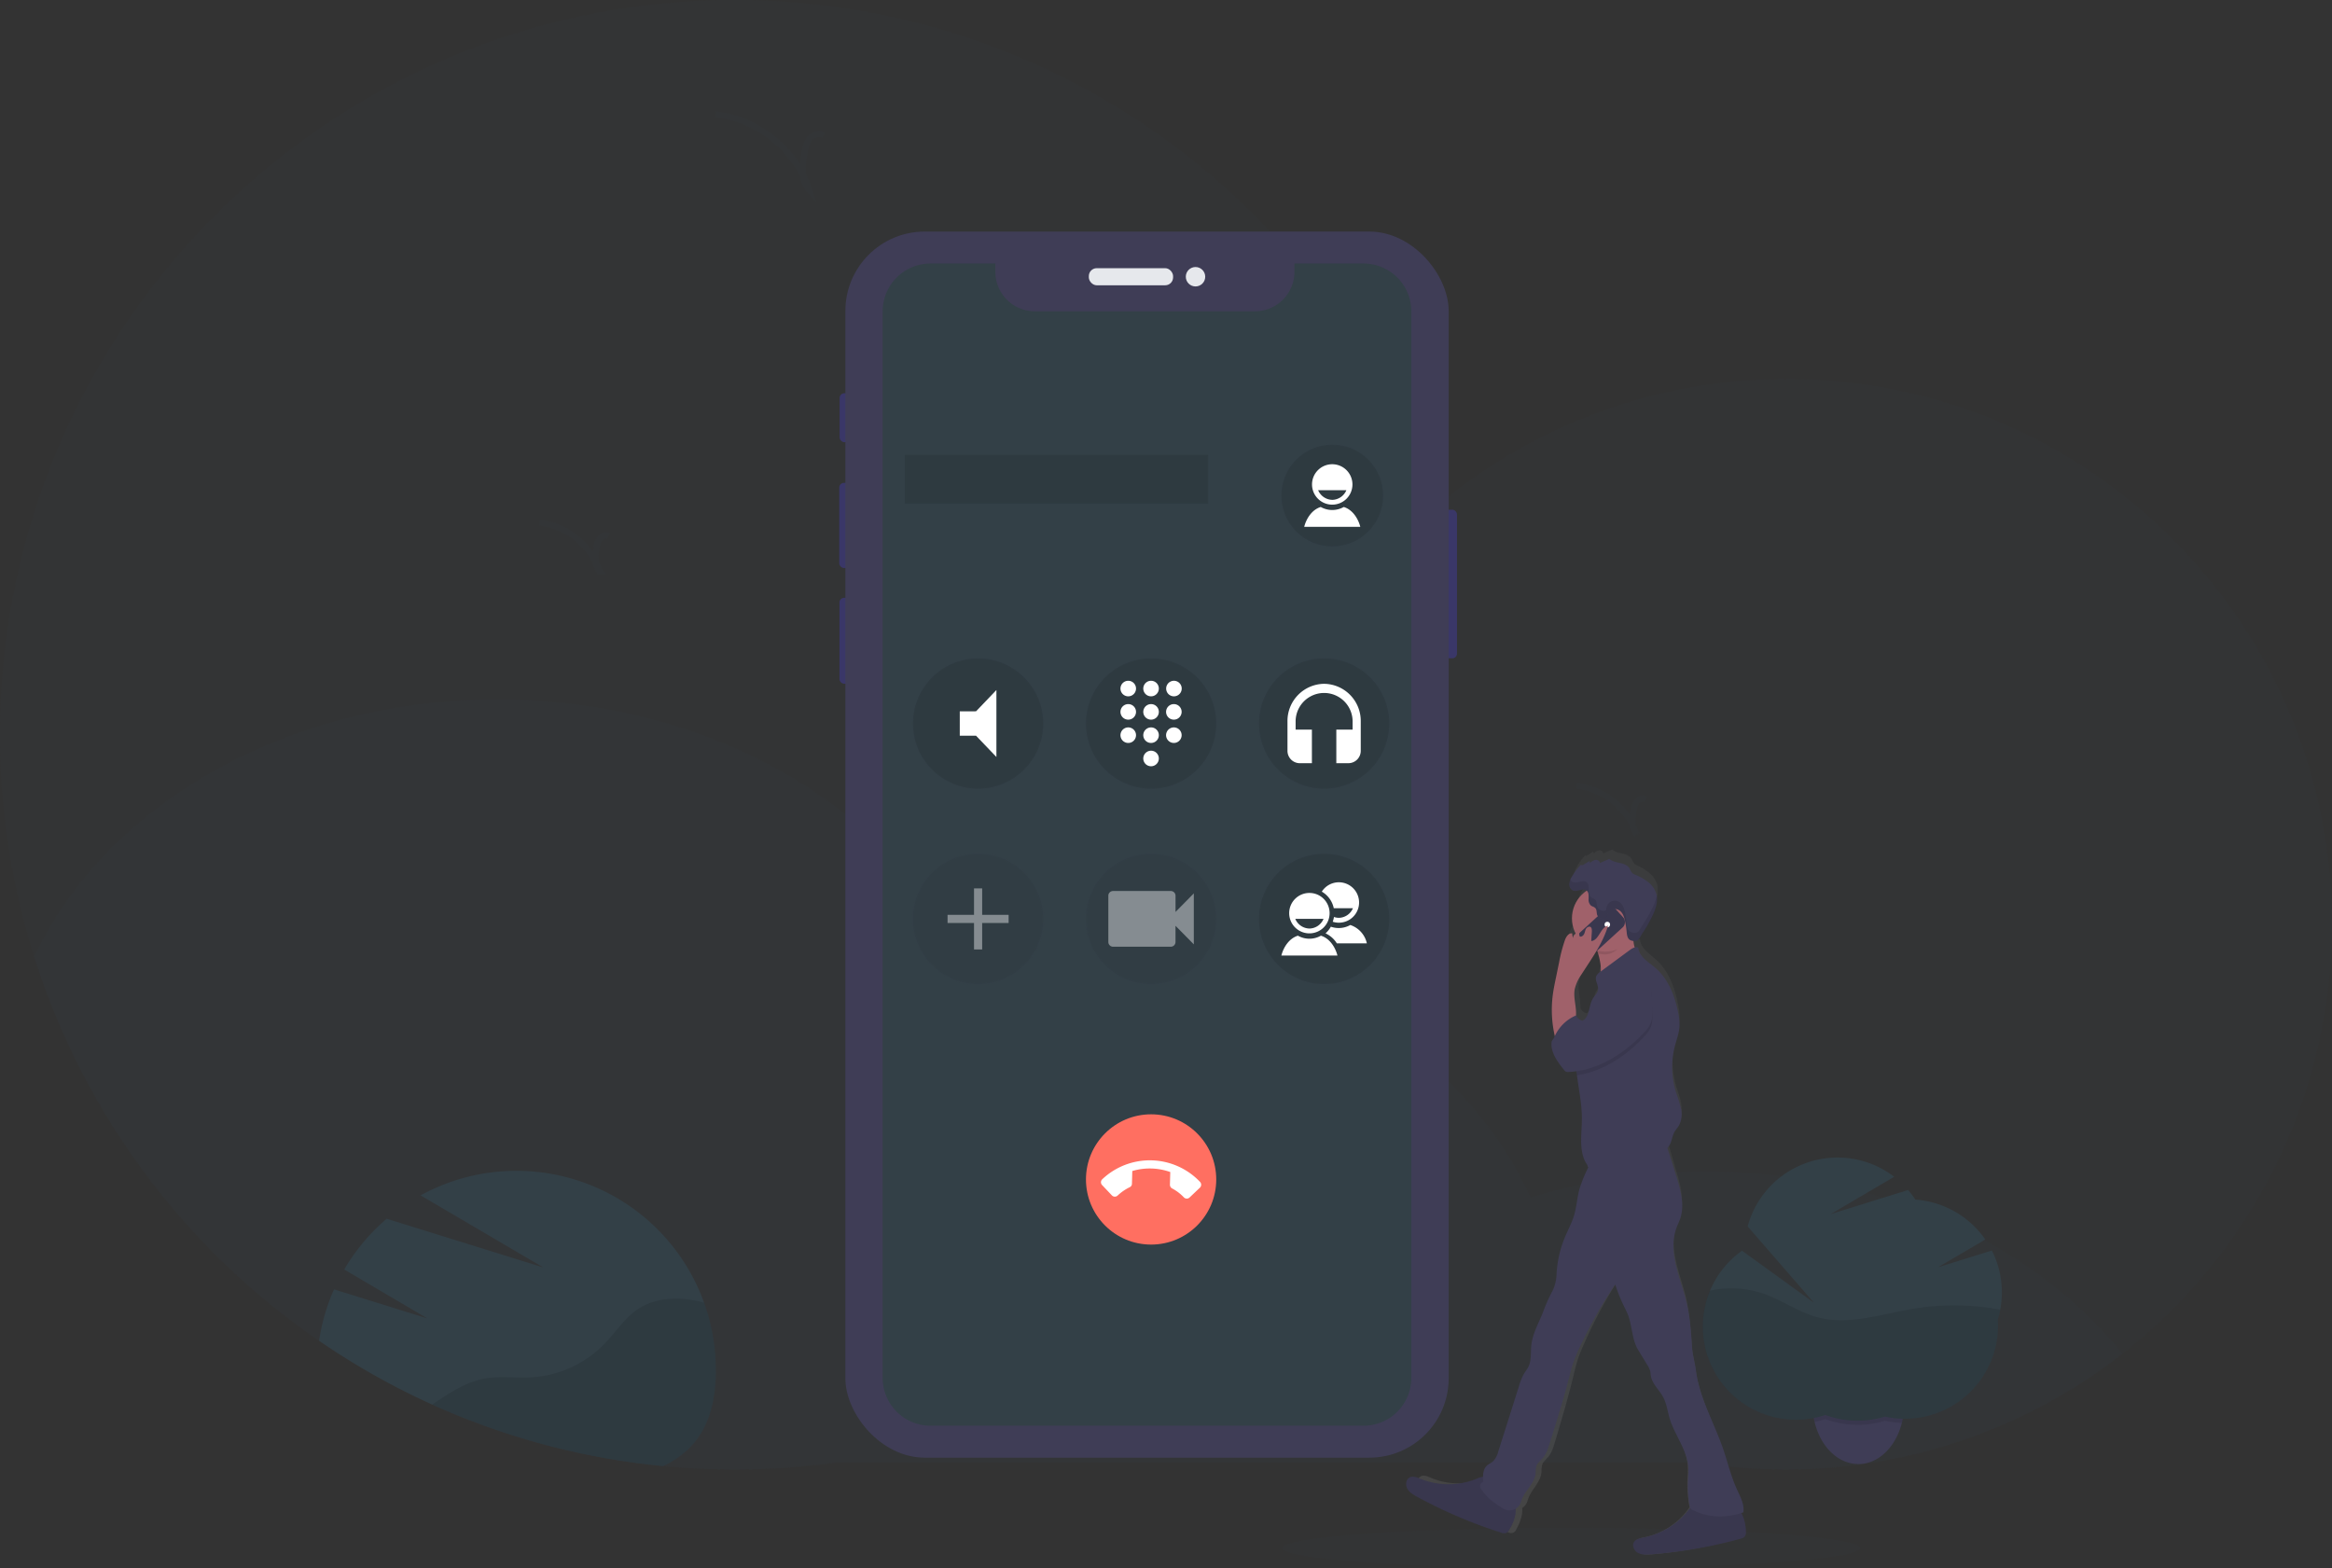 <svg data-name="Layer 1" xmlns="http://www.w3.org/2000/svg" width="1145.7" height="770.58" viewBox="0 0 1145.7 770.58"><rect x="0" y="0" width="1145.7" height="770.58" fill="#333333" stroke="none"/><defs><linearGradient id="a" x1="736.47" y1="828.46" x2="736.47" y2="482.14" gradientTransform="matrix(-1 0 0 1 1540 0)" gradientUnits="userSpaceOnUse"><stop offset="0" stop-color="gray" stop-opacity=".25"/><stop offset=".54" stop-color="gray" stop-opacity=".12"/><stop offset="1" stop-color="gray" stop-opacity=".1"/></linearGradient></defs><title>calling</title><ellipse cx="771.85" cy="760.58" rx="142" ry="10" fill="#334047" opacity=".1"/><path d="M1145.7 454.1a268.06 268.06 0 0 1-310.49 264.52H410.5A364.06 364.06 0 0 1 361 722q-17.83 0-35.23-1.7A360.62 360.62 0 0 1 0 361C0 161.62 161.63 0 361 0c160.57 0 296.63 104.84 343.52 249.8a266.84 266.84 0 0 1 173.33-63.6c147.91 0 267.85 119.94 267.85 267.9z" fill="#334047" opacity=".1"/><path d="M1042.79 665.17a268.31 268.31 0 0 1-207.58 53.45H410.5A364.06 364.06 0 0 1 361 722q-17.83 0-35.23-1.7a361.17 361.17 0 0 1-309-250.21c34.58-73.89 123.42-126.47 227.58-126.47 101.5 0 188.5 49.94 224.81 120.87a301.82 301.82 0 0 1 54.19-4.87c105.2 0 194.77 53.67 228.59 128.67a295.63 295.63 0 0 1 86.41-12.71c85.8.04 161.21 35.71 204.44 89.59z" fill="#334047" opacity=".1"/><path d="M351.7 673.23c0 25.62-9.83 39.53-25.93 47.07a359.07 359.07 0 0 1-169-61.58 97.08 97.08 0 0 1 7.33-25.25l45.79 14.24-40.78-24a98.13 98.13 0 0 1 20.85-24.94l76.93 23.92-60.27-35.4A98 98 0 0 1 345.91 640l.21.6c.16.45.32.9.47 1.36q.81 2.39 1.49 4.83c.17.58.33 1.16.47 1.75s.29 1.12.42 1.68.24 1 .34 1.46c.07.3.14.6.2.9.11.48.21 1 .3 1.45.14.7.28 1.41.4 2.11s.25 1.46.36 2.19.24 1.62.34 2.44.18 1.46.25 2.19c0 .23.05.45.07.68.07.64.12 1.28.17 1.92a2.11 2.11 0 0 1 0 .25q.09 1.2.15 2.4t.09 2.34a1.69 1.69 0 0 1 0 .23c.05.8.06 1.62.06 2.45z" fill="#334047"/><path d="M351.7 673.23c0 25.62-9.83 39.53-25.93 47.07a358.43 358.43 0 0 1-113.44-30.24l1.64-1.09c7.41-4.91 15.07-9.93 23.79-11.6 7.67-1.47 15.58-.23 23.37-.67a54.67 54.67 0 0 0 35.81-16.41c5.57-5.76 10-12.83 16.65-17.23 7.22-4.74 16.38-5.76 24.94-4.58a66.11 66.11 0 0 1 7.38 1.51l.21.6c.16.45.32.9.47 1.36q.81 2.39 1.49 4.83c.17.58.33 1.16.47 1.75s.29 1.12.42 1.68.24 1 .34 1.46c.07.3.14.6.2.9.11.48.21 1 .3 1.45.14.7.28 1.41.4 2.11s.25 1.46.36 2.19.24 1.62.34 2.44.18 1.46.25 2.19c0 .23.05.45.07.68.07.64.12 1.28.17 1.92a2.11 2.11 0 0 1 0 .25q.09 1.2.15 2.4t.09 2.34a1.69 1.69 0 0 1 0 .23c.05.81.06 1.63.06 2.46z" opacity=".1"/><path d="M935.5 689.86a37 37 0 0 1-.8 7.76c-.1.48-.21.95-.32 1.41-2.84 11.39-10.85 19.72-20.41 20.25h-1c-10.11 0-18.66-8.72-21.48-20.73-.08-.32-.15-.64-.22-1a37 37 0 0 1-.8-7.76c0-16.27 10.07-29.45 22.5-29.45s22.53 13.25 22.53 29.52z" fill="#3f3d56"/><path d="M935.5 689.86a37 37 0 0 1-.8 7.76c-.1.48-.21.95-.32 1.41h-1a45.76 45.76 0 0 1-7.36-1 44.92 44.92 0 0 1-6.56 1.5 45.87 45.87 0 0 1-5.14.48h-1.74a46.41 46.41 0 0 1-6.16-.41 45.17 45.17 0 0 1-9.67-2.4 45.56 45.56 0 0 1-5.22 1.4c-.08-.32-.15-.64-.22-1a37 37 0 0 1-.8-7.76c0-16.27 10.07-29.45 22.5-29.45s22.49 13.2 22.49 29.47z" opacity=".1"/><path d="M983.5 635a45.54 45.54 0 0 0-4.9-20.61l-26.46 8.23 23.23-13.65a45.71 45.71 0 0 0-34.36-19.59 45.65 45.65 0 0 0-3.57-4.72l-38 11.83 31.17-18.33a45.73 45.73 0 0 0-72 24.39l32.55 37.47-35.31-25.54a45.74 45.74 0 0 0 40.93 80.7 45.92 45.92 0 0 0 29.28.81 45.78 45.78 0 0 0 55.57-44.7c0-1 0-2-.1-3A45.63 45.63 0 0 0 983.5 635z" fill="#334047"/><path d="M982.71 643.48a121.9 121.9 0 0 0-42.34-.54c-15.89 2.63-32.13 8.41-47.67 4.19-9.12-2.48-17-8.22-25.91-11.41a49.18 49.18 0 0 0-26.75-1.6 45.76 45.76 0 0 0 56.69 61.06 45.92 45.92 0 0 0 29.28.81 45.78 45.78 0 0 0 55.62-44.7c0-1 0-2-.1-3a45.19 45.19 0 0 0 1.18-4.81z" opacity=".1"/><rect x="706.95" y="250.42" width="8.86" height="73.02" rx="2.29" fill="#3a3768"/><rect x="412.51" y="193.21" width="4.97" height="24.04" rx="2.29" fill="#3a3768"/><rect x="412.33" y="237.23" width="5.6" height="41.84" rx="2.29" fill="#3a3768"/><rect x="412.42" y="293.71" width="5.33" height="42.2" rx="2.29" fill="#3a3768"/><rect x="415.33" y="113.77" width="296.4" height="602.39" rx="38.99" fill="#3f3d56"/><rect x="534.94" y="131.76" width="41.39" height="8.4" rx="3.87" fill="#e6e8ec"/><circle cx="587.35" cy="135.96" r="4.77" fill="#e6e8ec"/><path d="M669.85 129.46h-33.9v4.09a19.38 19.38 0 0 1-19.38 19.38H508.39a19.38 19.38 0 0 1-19.38-19.38v-4.09h-31.84A23.53 23.53 0 0 0 433.64 153v523.93a23.53 23.53 0 0 0 23.53 23.54h212.68a23.54 23.54 0 0 0 23.54-23.54V153a23.54 23.54 0 0 0-23.54-23.54z" fill="#334047"/><path stroke="#334047" stroke-miterlimit="10" opacity=".1" d="M444.53 223.47h149v24h-149z"/><circle cx="480.53" cy="355.47" r="32" stroke="#334047" stroke-miterlimit="10" opacity=".1"/><path d="M471.53 349.47v12h8l10 10.45v-32.91l-10 10.46z" fill="#fff"/><circle cx="565.53" cy="355.47" r="32" stroke="#334047" stroke-miterlimit="10" opacity=".1"/><path d="M565.53 368.83a3.82 3.82 0 1 0 3.8 3.82 3.82 3.82 0 0 0-3.8-3.82zm-11.2-34.36a3.82 3.82 0 1 0 3.79 3.82 3.82 3.82 0 0 0-3.79-3.82zm0 11.46a3.82 3.82 0 1 0 3.79 3.81 3.81 3.81 0 0 0-3.79-3.81zm0 11.45a3.82 3.82 0 1 0 3.79 3.82 3.82 3.82 0 0 0-3.79-3.82zm22.4-15.27a3.82 3.82 0 1 0-3.8-3.82 3.81 3.81 0 0 0 3.8 3.82zm-11.2 15.27a3.82 3.82 0 1 0 3.8 3.82 3.82 3.82 0 0 0-3.8-3.82zm11.2 0a3.82 3.82 0 1 0 3.8 3.82 3.82 3.82 0 0 0-3.8-3.82zm0-11.45a3.82 3.82 0 1 0 3.8 3.81 3.81 3.81 0 0 0-3.8-3.81zm-11.2 0a3.82 3.82 0 1 0 3.8 3.81 3.81 3.81 0 0 0-3.8-3.81zm0-11.46a3.82 3.82 0 1 0 3.8 3.82 3.82 3.82 0 0 0-3.8-3.82z" fill="#fff"/><g opacity=".4"><circle cx="480.53" cy="451.47" r="32" stroke="#334047" stroke-miterlimit="10" opacity=".1"/><path d="M495.53 453.47h-13v13h-4v-13h-13v-4h13v-13h4v13h13z" fill="#fff"/></g><circle cx="650.53" cy="355.47" r="32" stroke="#334047" stroke-miterlimit="10" opacity=".1"/><path d="M650.53 335.96a18.24 18.24 0 0 0-18 18.48v14.37a6.08 6.08 0 0 0 6 6.16h6v-16.51h-8v-4a14 14 0 1 1 28 0v4h-8v16.5h6a6.07 6.07 0 0 0 6-6.16v-14.36a18.24 18.24 0 0 0-18-18.48z" fill="#fff"/><g opacity=".4"><circle cx="565.53" cy="451.47" r="32" stroke="#334047" stroke-miterlimit="10" opacity=".1"/><path d="M577.53 448.04v-8a2.31 2.31 0 0 0-2.34-2.28h-28.34a2.31 2.31 0 0 0-2.33 2.28v22.81a2.32 2.32 0 0 0 2.33 2.28h28.33a2.32 2.32 0 0 0 2.34-2.28v-8l9 9.12v-25.05z" fill="#fff"/></g><circle cx="650.53" cy="451.47" r="32" stroke="#334047" stroke-miterlimit="10" opacity=".1"/><path d="M648.95 459.71a11.44 11.44 0 0 1-11.29 0c-4.42 1.35-7.13 5.82-8.13 9.75h27.55c-1-3.93-3.7-8.4-8.13-9.75zm-5.64-21a9.93 9.93 0 1 0 9.92 9.92 9.92 9.92 0 0 0-9.92-9.92zm0 17.48a7.66 7.66 0 0 1-6.94-4.74h13.87a7.66 7.66 0 0 1-6.93 4.75z" fill="#fff"/><path d="M656.77 463.46h14.76a12.28 12.28 0 0 0-8.13-9 11.47 11.47 0 0 1-5.65 1.49 11.25 11.25 0 0 1-3.9-.66 13.47 13.47 0 0 1-2.62 3.28 12.77 12.77 0 0 1 5.54 4.89zm-1.5-17.25h9.42a7.66 7.66 0 0 1-6.94 4.72 7.26 7.26 0 0 1-2.38-.42 12 12 0 0 1-.61 2.35 9.93 9.93 0 1 0 3-19.39 9.94 9.94 0 0 0-8.37 4.6 12.25 12.25 0 0 1 5.88 8.14z" fill="#fff"/><circle cx="565.53" cy="579.47" r="32" fill="#ff6f61"/><path d="M549.1 587.37a23.61 23.61 0 0 1 5.91-4.08 1.87 1.87 0 0 0 1.11-1.74l.17-6.22a30.06 30.06 0 0 1 18.66.5l-.17 6.22a2.07 2.07 0 0 0 1 1.8 21.9 21.9 0 0 1 5.82 4.4 2 2 0 0 0 2.83.08l5.08-4.82a2 2 0 0 0 .08-2.82 34 34 0 0 0-48.07-1.3 2 2 0 0 0-.07 2.83l4.81 5.08a2 2 0 0 0 2.83.07z" fill="#fff"/><circle cx="654.53" cy="243.47" r="25" stroke="#334047" stroke-miterlimit="10" opacity=".1"/><path d="M660.18 249.08a11.46 11.46 0 0 1-11.3 0c-4.42 1.35-7.13 5.82-8.13 9.76h27.56c-1-3.94-3.71-8.41-8.13-9.76zm-5.65-21a9.93 9.93 0 1 0 9.92 9.93 9.94 9.94 0 0 0-9.92-9.93zm0 17.49a7.68 7.68 0 0 1-6.94-4.74h13.88a7.7 7.7 0 0 1-6.94 4.75z" fill="#fff"/><path d="M404.58 66.39c-2.33-1.35-5.48-.06-7.08 2.11s-2 5-2.45 7.63c-.89 5.91-1.54 12.7 2.45 17.16-6.52-19.77-25.27-34.92-46-37.13m457.11 336.48c-1.5-.87-3.52 0-4.55 1.36a10.83 10.83 0 0 0-1.58 4.9c-.57 3.81-1 8.17 1.58 11a35.86 35.86 0 0 0-29.55-23.87m-475.4-122.67c-1.5-.86-3.52 0-4.55 1.36a10.83 10.83 0 0 0-1.58 4.91c-.57 3.8-1 8.16 1.58 11a35.88 35.88 0 0 0-29.55-23.87" fill="none" stroke="#334047" stroke-miterlimit="10" stroke-width="3" opacity=".1"/><path d="M724 795.68c1 1.89 2.88 3.05 4.69 4.08a222.68 222.68 0 0 0 39.56 17.81 2.64 2.64 0 0 0 3.84-1.49c1.58-2.66 3.31-7 2.9-10.51a5.86 5.86 0 0 0 2.63-3.52 17.5 17.5 0 0 1 2.44-5c1.87-2.82 4.13-5.65 4.43-9.08a15.67 15.67 0 0 1 .35-3.64c.53-1.58 1.94-2.62 3-3.88 1.65-2 2.44-4.58 3.19-7.09 3.12-10.43 6.24-20.86 8.84-31.45.84-3.43 1.62-6.87 2.77-10.2 1-2.92 2.28-5.72 3.55-8.52A226.25 226.25 0 0 1 822 693.87a78.48 78.48 0 0 0 3.39 9.24c.68 1.55 1.41 3.08 2.1 4.63 2.61 5.84 2.14 13.34 5.35 18.83q2 3.38 3.94 6.75a13.59 13.59 0 0 1 1.69 3.57c.21.88.23 1.8.38 2.69.68 4 3.93 6.82 5.73 10.39 1.65 3.26 2 7 3 10.59 2.37 8.3 8.19 15.51 8.78 24.16a62.39 62.39 0 0 1-.17 7 59.36 59.36 0 0 0 .81 12.18 4.68 4.68 0 0 0 .32 1.18 35.34 35.34 0 0 1-22 14.86c-1.7.34-3.65.7-4.54 2.26-1.07 1.86.14 4.42 2 5.42s4 .9 6 .72a217.9 217.9 0 0 0 42.37-7.82 3.61 3.61 0 0 0 1.84-1 3.71 3.71 0 0 0 .61-2.49 21 21 0 0 0-2.2-9.31l1-.35c.56-4-1.5-7.87-3.1-11.58-2.78-6.47-4.3-13.46-6.5-20.19-4.24-13-11.09-25.13-12.74-38.73-.45-3.74-1.57-7.54-1.81-11.3-.48-7.66-1-15.36-2.67-22.82-1.4-6.14-3.61-12-5-18.21s-1.84-12.74.2-18.68c.58-1.7 1.36-3.31 1.89-5 2-6.61.09-13.77-1.85-20.41q-.92-3.15-1.82-6.28c-.81-2.75-1.61-5.51-2.49-8.24.12-.11.23-.22.35-.35 1.76-2 1.74-5.06 3-7.45.62-1.23 1.56-2.24 2.22-3.44a12.6 12.6 0 0 0 .91-8.34c-.53-2.8-1.59-5.46-2.39-8.19a44.52 44.52 0 0 1-.48-23c.81-3.23 2-6.4 2.17-9.73a28.38 28.38 0 0 0-.61-6.63c-1.55-8.4-4.59-16.92-10.76-22.47-3.29-3-7.74-5.63-8.09-10.19a2.55 2.55 0 0 0-1.66-.06 17.84 17.84 0 0 1-.56-3.17h.05a4.09 4.09 0 0 0 .92 0 1.83 1.83 0 0 0 .74-.21 2.11 2.11 0 0 0 .36-.27 6.51 6.51 0 0 0 1-1.33c.41-.68.78-1.41 1.09-1.91s.81-1.3 1.2-2q1.75-3 3.25-6.1v-.08c.1-.19.19-.39.28-.58l.12-.27.18-.41c0-.1.09-.21.13-.31s.11-.25.16-.38l.14-.33c.05-.12.09-.24.14-.37a3.42 3.42 0 0 0 .13-.34c.05-.12.09-.24.13-.36s.08-.23.13-.35.07-.24.11-.36l.12-.36c0-.12.06-.23.1-.35l.1-.37.09-.35.09-.38c0-.11 0-.22.07-.34s0-.26.07-.39 0-.22 0-.33l.06-.39v-3.1a7.93 7.93 0 0 0-.23-1.16 11.93 11.93 0 0 0-3.92-5.93 24.55 24.55 0 0 0-6-3.61A4.38 4.38 0 0 1 830 489a11.12 11.12 0 0 1-1.19-2.24c-.88-1.54-2.64-2.23-4.29-2.64s-3.42-.67-4.8-1.72a1.27 1.27 0 0 0-.42-.24 1.09 1.09 0 0 0-.61.13l-3.85 1.71a1.83 1.83 0 0 0-2.12-1.51 5.13 5.13 0 0 0-2.49 1.43.93.93 0 0 1-.23-.92l-3 2c-.37.24-1.05.3-1-.16a31.28 31.28 0 0 0-4.31 6 12.88 12.88 0 0 0-.94 2.07c0 .15-.09.3-.13.45a.29.29 0 0 0 0 .09c0 .13-.06.27-.08.41a.5.5 0 0 0 0 .12v.52a5.49 5.49 0 0 0 0 .58 3.19 3.19 0 0 0 1.73 2.66 3.08 3.08 0 0 0 1.2.19 15.48 15.48 0 0 0 2.54-.52 5.86 5.86 0 0 1 .82-.14 2.56 2.56 0 0 1 .39 0 2.21 2.21 0 0 1 1.44.49l.06.06a16.83 16.83 0 0 0-7 13.79 17.34 17.34 0 0 0 1.76 7.64 2.43 2.43 0 0 0-1.25 2.26 7.68 7.68 0 0 1-.41-2.38c-1.64-.33-2.83 1.59-3.42 3.24a80.53 80.53 0 0 0-2.81 11.41c-.51 2.57-1 5.14-1.52 7.71s-1 5.33-1.38 8a61 61 0 0 0 .93 20.79c-.1.22-.19.45-.28.67-.3.8-1.15 1.48-1.25 2.33-.54 5.09 2.68 9.68 5.72 13.67a3 3 0 0 0 1 1 2.7 2.7 0 0 0 1.41.18 36.07 36.07 0 0 0 3.62-.36c.07.68.15 1.35.23 2 .86 7.18 2.33 14.36 2.32 21.59s-1.38 14.56 1.39 21c.46 1.1 1.35 2 1.44 3.14h.17a65.29 65.29 0 0 0-4.14 10.74c-1.1 4.34-1.33 8.9-2.56 13.2-1.05 3.65-2.8 7-4.21 10.56a58 58 0 0 0-4 18.11 22.63 22.63 0 0 1-1.7 8.31 84.53 84.53 0 0 0-4.24 9.77c-2 5.94-5.37 11.57-6 17.86-.35 3.56.16 7.36-1.33 10.58-.58 1.26-1.44 2.35-2.12 3.54a28.61 28.61 0 0 0-2.31 6l-9.9 32.83a10.72 10.72 0 0 1-2.42 4.87c-.92.88-2.13 1.36-3 2.27-1.4 1.42-1.75 3.5-1.76 5.62a11.8 11.8 0 0 0-3.06 1 33.71 33.71 0 0 1-26.49 0c-1.6-.69-3.42-1.51-5-.72-1.85.96-2.15 3.75-1.15 5.64zM802.87 547a21.55 21.55 0 0 1 3.28-7.59c2.24-3.69 4.6-7.34 6.74-11.11l.61-.59c.17.48.33 1 .48 1.45a34.91 34.91 0 0 1 .89 3.9 18.79 18.79 0 0 1 .28 5l-.14.11a5.33 5.33 0 0 0-1.89 2.11 4.25 4.25 0 0 0 0 2.64l-.09.1.1-.07c.35 1.38 1 2.8.79 4.2-.23 1.69-1.59 2.92-2.44 4.37-2 3.49-1.36 8.79-4.65 10.93l-.06.14a4.74 4.74 0 0 1-3.23-2.66c.26-4.27-1.34-8.65-.67-12.93z" transform="translate(-27.15 -64.71)" fill="url(#a)"/><path d="M857.76 752.51a3.47 3.47 0 0 1-.63 2.45 3.89 3.89 0 0 1-1.92 1 238.61 238.61 0 0 1-44.14 7.72c-2.14.16-4.4.28-6.29-.71s-3.15-3.52-2-5.35c.93-1.54 3-1.9 4.73-2.23a37 37 0 0 0 23.16-15 10.74 10.74 0 0 1 2.52-2.92c1.92-1.31 4.47-1 6.74-.55 4 .82 9.31 1.79 12.92 3.75s4.85 8.01 4.91 11.84z" fill="#3f3d56"/><path d="M857.76 752.51a3.47 3.47 0 0 1-.63 2.45 3.89 3.89 0 0 1-1.92 1 238.61 238.61 0 0 1-44.14 7.72c-2.14.16-4.4.28-6.29-.71s-3.15-3.52-2-5.35c.93-1.54 3-1.9 4.73-2.23a37 37 0 0 0 23.16-15 10.74 10.74 0 0 1 2.52-2.92c1.92-1.31 4.47-1 6.74-.55 4 .82 9.31 1.79 12.92 3.75s4.85 8.01 4.91 11.84z" opacity=".1"/><path d="M741.55 751.54a3.55 3.55 0 0 1-1.87 1.72 3.83 3.83 0 0 1-2.13-.25 238.82 238.82 0 0 1-41.22-17.57c-1.88-1-3.84-2.16-4.89-4s-.73-4.67 1.2-5.6c1.62-.78 3.52 0 5.18.71a36.9 36.9 0 0 0 27.6 0 10.69 10.69 0 0 1 3.71-1.08c2.31-.05 4.3 1.58 6 3.21 2.92 2.87 6.83 6.58 8.79 10.18s-.34 9.43-2.37 12.68z" fill="#3f3d56"/><path d="M741.55 751.54a3.55 3.55 0 0 1-1.87 1.72 3.83 3.83 0 0 1-2.13-.25 238.82 238.82 0 0 1-41.22-17.57c-1.88-1-3.84-2.16-4.89-4s-.73-4.67 1.2-5.6c1.62-.78 3.52 0 5.18.71a36.9 36.9 0 0 0 27.6 0 10.69 10.69 0 0 1 3.71-1.08c2.31-.05 4.3 1.58 6 3.21 2.92 2.87 6.83 6.58 8.79 10.18s-.34 9.43-2.37 12.68z" opacity=".1"/><path d="M817.77 560.04c1.49 4 2.74 8 4 12l1.9 6.2c2 6.55 4 13.61 1.93 20.14-.55 1.69-1.36 3.28-2 5-2.12 5.86-1.63 12.37-.21 18.44s3.72 11.9 5.18 18c1.77 7.36 2.28 15 2.78 22.51.25 3.71 1.41 7.46 1.89 11.15 1.72 13.41 8.85 25.43 13.27 38.21 2.29 6.63 3.87 13.52 6.78 19.91 1.66 3.66 3.81 7.45 3.23 11.42-8.13 2.88-17.14 2.83-24.8-1.12a2.54 2.54 0 0 1-1.68-2.33 55.19 55.19 0 0 1-.8-12 58.54 58.54 0 0 0 .17-6.88c-.61-8.53-6.68-15.64-9.14-23.84-1-3.49-1.46-7.22-3.18-10.44-1.88-3.52-5.26-6.33-6-10.25-.16-.88-.18-1.78-.39-2.65a13.28 13.28 0 0 0-1.77-3.53l-4.08-6.69c-3.35-5.42-2.86-12.82-5.57-18.58-.72-1.53-1.49-3-2.2-4.56a76.37 76.37 0 0 1-3.53-9.12 218.24 218.24 0 0 0-16.5 28.89 89.74 89.74 0 0 0-3.7 8.41c-1.2 3.28-2 6.68-2.89 10.06-2.7 10.45-6 20.74-9.21 31-.78 2.48-1.61 5-3.32 7-1.1 1.24-2.56 2.26-3.12 3.83a14.71 14.71 0 0 0-.36 3.58c-.32 3.39-2.67 6.18-4.62 9a16.89 16.89 0 0 0-2.54 5 5.86 5.86 0 0 1-8 3.75h-.08a17.58 17.58 0 0 1-2.28-1.36 42.13 42.13 0 0 1-5.37-4 31 31 0 0 1-4-4.72 2.28 2.28 0 0 1 1.14-3.46c-.21-2.78-.27-5.95 1.73-7.87.93-.9 2.19-1.38 3.15-2.24a10.4 10.4 0 0 0 2.52-4.8q5.12-16.12 10.22-32.24a27.41 27.41 0 0 1 2.41-5.94c.71-1.18 1.6-2.25 2.21-3.49 1.55-3.18 1-6.92 1.38-10.44.65-6.21 4.13-11.75 6.24-17.61a81.55 81.55 0 0 1 4.42-9.65 21.16 21.16 0 0 0 1.77-8.19 54.69 54.69 0 0 1 4.16-17.87c1.46-3.48 3.29-6.81 4.38-10.42 1.29-4.24 1.52-8.74 2.68-13a62.48 62.48 0 0 1 4.33-10.64c1.45-3 2.94-6.07 5.33-8.4 3.92-3.82 9.69-5.07 15.16-5.24s11.53.64 16.98.07z" fill="#3f3d56"/><path d="M784.2 482.16q10.56-6.24 20.89-12.88a13.27 13.27 0 0 1-2.61-7.67v-.33c-.1-2.69.92-5-2.47-4.65a64.36 64.36 0 0 0-9.63 2c-.9.23-8.7 3.1-9 2.81a19.2 19.2 0 0 1 3.77 7.06 34.24 34.24 0 0 1 .93 3.85c.68 3.44.71 7.48-1.88 9.81z" fill="#a0616a"/><path d="M774.75 528.29c.9 7.08 2.43 14.17 2.42 21.29s-1.44 14.37 1.45 20.75c.48 1.08 1.4 1.92 1.5 3.1 4 .69 7.9-1.18 11.71-2.53a47.57 47.57 0 0 1 10.8-2.42c3-.3 6.08-.32 9.06-.89a14.1 14.1 0 0 0 7.83-4c1.83-2 1.81-5 3.09-7.35.65-1.21 1.63-2.2 2.32-3.39a11.89 11.89 0 0 0 .94-8.23 83.59 83.59 0 0 0-2.49-8.08 41.53 41.53 0 0 1-.5-22.68c.84-3.19 2.06-6.32 2.26-9.61a26.73 26.73 0 0 0-.63-6.54c-1.62-8.28-4.79-16.69-11.21-22.16-3.43-2.93-8.07-5.56-8.43-10-1.48-.58-3.07.41-4.34 1.35l-14.26 10.51a5.34 5.34 0 0 0-2 2.09c-.89 2.13 1.16 4.47.83 6.77-.24 1.67-1.66 2.88-2.54 4.32-2.1 3.43-1.42 8.66-4.85 10.77-.31.64-.6 1.3-.86 2a48.64 48.64 0 0 0-2.45 10.8 56.2 56.2 0 0 0 .35 14.13z" fill="#3f3d56"/><path d="M781.42 461.46a19.2 19.2 0 0 1 3.77 7.06 15.81 15.81 0 0 0 3.46.38c5.82 0 9.72-6.67 12.61-11.25-.09-2.69 2.14-1.35-1.25-1a64.36 64.36 0 0 0-9.63 2c-.9.23-8.7 3.1-8.96 2.81z" opacity=".1"/><circle cx="788.65" cy="451.17" r="16.36" fill="#a0616a"/><rect x="807.92" y="509.55" width="12.27" height="23.86" rx="3.33" transform="rotate(-132.39 786.175 495.135)" fill="#3f3d56"/><rect x="807.92" y="509.55" width="12.27" height="23.86" rx="3.33" transform="rotate(-132.39 786.175 495.135)" opacity=".1"/><circle cx="789.67" cy="454.24" r="1.36" fill="#fff"/><path d="M774.75 528.29c12.62-1.86 24.08-9.44 32.85-18.84a14.94 14.94 0 0 0 3.71-5.55 16.76 16.76 0 0 0 .45-5.39l-.21-7.22c-.09-3.16-.22-6.44-1.75-9.2s-4.94-4.75-7.88-3.6c-7.73 3-12.76 9.86-17.18 16.88a71.9 71.9 0 0 1-4.13 6.35c-.75.95-1.77 1.92-3 1.79a2.26 2.26 0 0 1-.75-.2 48.64 48.64 0 0 0-2.45 10.8 56.2 56.2 0 0 0 .34 14.18z" opacity=".1"/><path d="M773.62 486.13a20.74 20.74 0 0 1 3.42-7.5c4.89-7.65 10.39-15.12 13-23.83-3.81.69-4.41 7.25-8.27 7.54l.3-4.73c0-.8 0-1.77-.65-2.19s-1.81.13-2.24.92-.52 1.75-.92 2.56-1.34 1.53-2.17 1.17l-.34-1.57a2.4 2.4 0 0 0-2.89 2.44 7.24 7.24 0 0 1-.43-2.35c-1.71-.32-2.95 1.57-3.56 3.2a75.93 75.93 0 0 0-2.94 11.25l-1.57 7.61c-.55 2.63-1.09 5.26-1.45 7.91a57.3 57.3 0 0 0 1.1 21.08 68 68 0 0 0 6.09-3.81c1.51-1.28 3.2-2.73 3.77-4.68 1.41-4.92-1.08-10.07-.25-15.02z" fill="#a0616a"/><path d="M801.92 476.45c2.94-1.15 6.35.84 7.88 3.6s1.66 6 1.75 9.2l.2 7.24a16.51 16.51 0 0 1-.44 5.39 15.12 15.12 0 0 1-3.7 5.55c-9.7 10.39-22.67 18.54-36.87 19.23a2.94 2.94 0 0 1-1.47-.18 3.2 3.2 0 0 1-1-1c-3.17-3.94-6.52-8.47-6-13.49.09-.84 1-1.52 1.3-2.3a20.29 20.29 0 0 1 9.83-10.4l.86-.4a5 5 0 0 0 3.37 2.64c1.2.12 2.23-.84 3-1.79a72.06 72.06 0 0 0 4.13-6.36c4.4-7.09 9.44-13.92 17.16-16.93zm-1.01-14.58c-1.39-.72-1.61-2.57-1.75-4.13a40.94 40.94 0 0 0-.83-5.4c-.43-2-1.14-4.06-2.84-5.12a4.15 4.15 0 0 0-6.31 3.09 1.41 1.41 0 0 1-.28.93 1 1 0 0 1-.48.25 3.23 3.23 0 0 1-3.79-2.14c-.29-1-.07-2.29-.78-3.11s-1.55-.8-2.24-1.34a3.89 3.89 0 0 1-1.13-3.2c0-1.49.2-3.27-1-4.19-1.81-1.41-4.53.83-6.66 0a3.27 3.27 0 0 1-1.83-3.19 7.92 7.92 0 0 1 1.3-3.66 30.72 30.72 0 0 1 4.49-5.91c0 .44.69.39 1.07.15l3.16-1.92a.85.85 0 0 0 .25.91 5.43 5.43 0 0 1 2.59-1.4 1.9 1.9 0 0 1 2.21 1.49l4-1.73a.83.83 0 0 1 1.07.11c1.44 1 3.28 1.29 5 1.69s3.55 1.09 4.47 2.61a10.79 10.79 0 0 0 1.25 2.2 4.67 4.67 0 0 0 1.51.89 26.2 26.2 0 0 1 6.3 3.55 11.88 11.88 0 0 1 4.09 5.86c1.08 3.89-.48 8-2.29 11.59a74.25 74.25 0 0 1-4.64 7.95c-.64 1-1.52 2.89-2.55 3.47a4.78 4.78 0 0 1-3.36-.3z" fill="#3f3d56"/><path d="M772.85 433.43c2.13.82 4.85-1.42 6.66 0 1.17.92 1 2.7 1 4.19a3.89 3.89 0 0 0 1.13 3.2c.69.54 1.67.67 2.24 1.34s.49 2.07.78 3.11a3.23 3.23 0 0 0 3.79 2.14 1 1 0 0 0 .48-.25 1.41 1.41 0 0 0 .28-.93 4.15 4.15 0 0 1 6.31-3.09c1.7 1.06 2.41 3.16 2.84 5.12a40.94 40.94 0 0 1 .83 5.4c.14 1.56.36 3.41 1.75 4.13a4.78 4.78 0 0 0 3.42.3c1-.58 1.91-2.5 2.55-3.47a74.25 74.25 0 0 0 4.64-8 24.77 24.77 0 0 0 2.46-6.8c.72 3.68-.76 7.5-2.46 10.89a74.25 74.25 0 0 1-4.64 7.95c-.64 1-1.52 2.89-2.55 3.47a4.78 4.78 0 0 1-3.42-.3c-1.39-.72-1.61-2.57-1.75-4.13a40.94 40.94 0 0 0-.83-5.4c-.43-2-1.14-4.06-2.84-5.12a4.15 4.15 0 0 0-6.31 3.09 1.41 1.41 0 0 1-.28.93 1 1 0 0 1-.48.25 3.23 3.23 0 0 1-3.79-2.14c-.29-1-.07-2.29-.78-3.11s-1.55-.8-2.24-1.34a3.89 3.89 0 0 1-1.13-3.2c0-1.49.2-3.27-1-4.19-1.81-1.41-4.53.83-6.66 0a3.27 3.27 0 0 1-1.83-3.19 5.82 5.82 0 0 1 .5-2.09 2.71 2.71 0 0 0 1.33 1.24z" opacity=".1"/></svg>